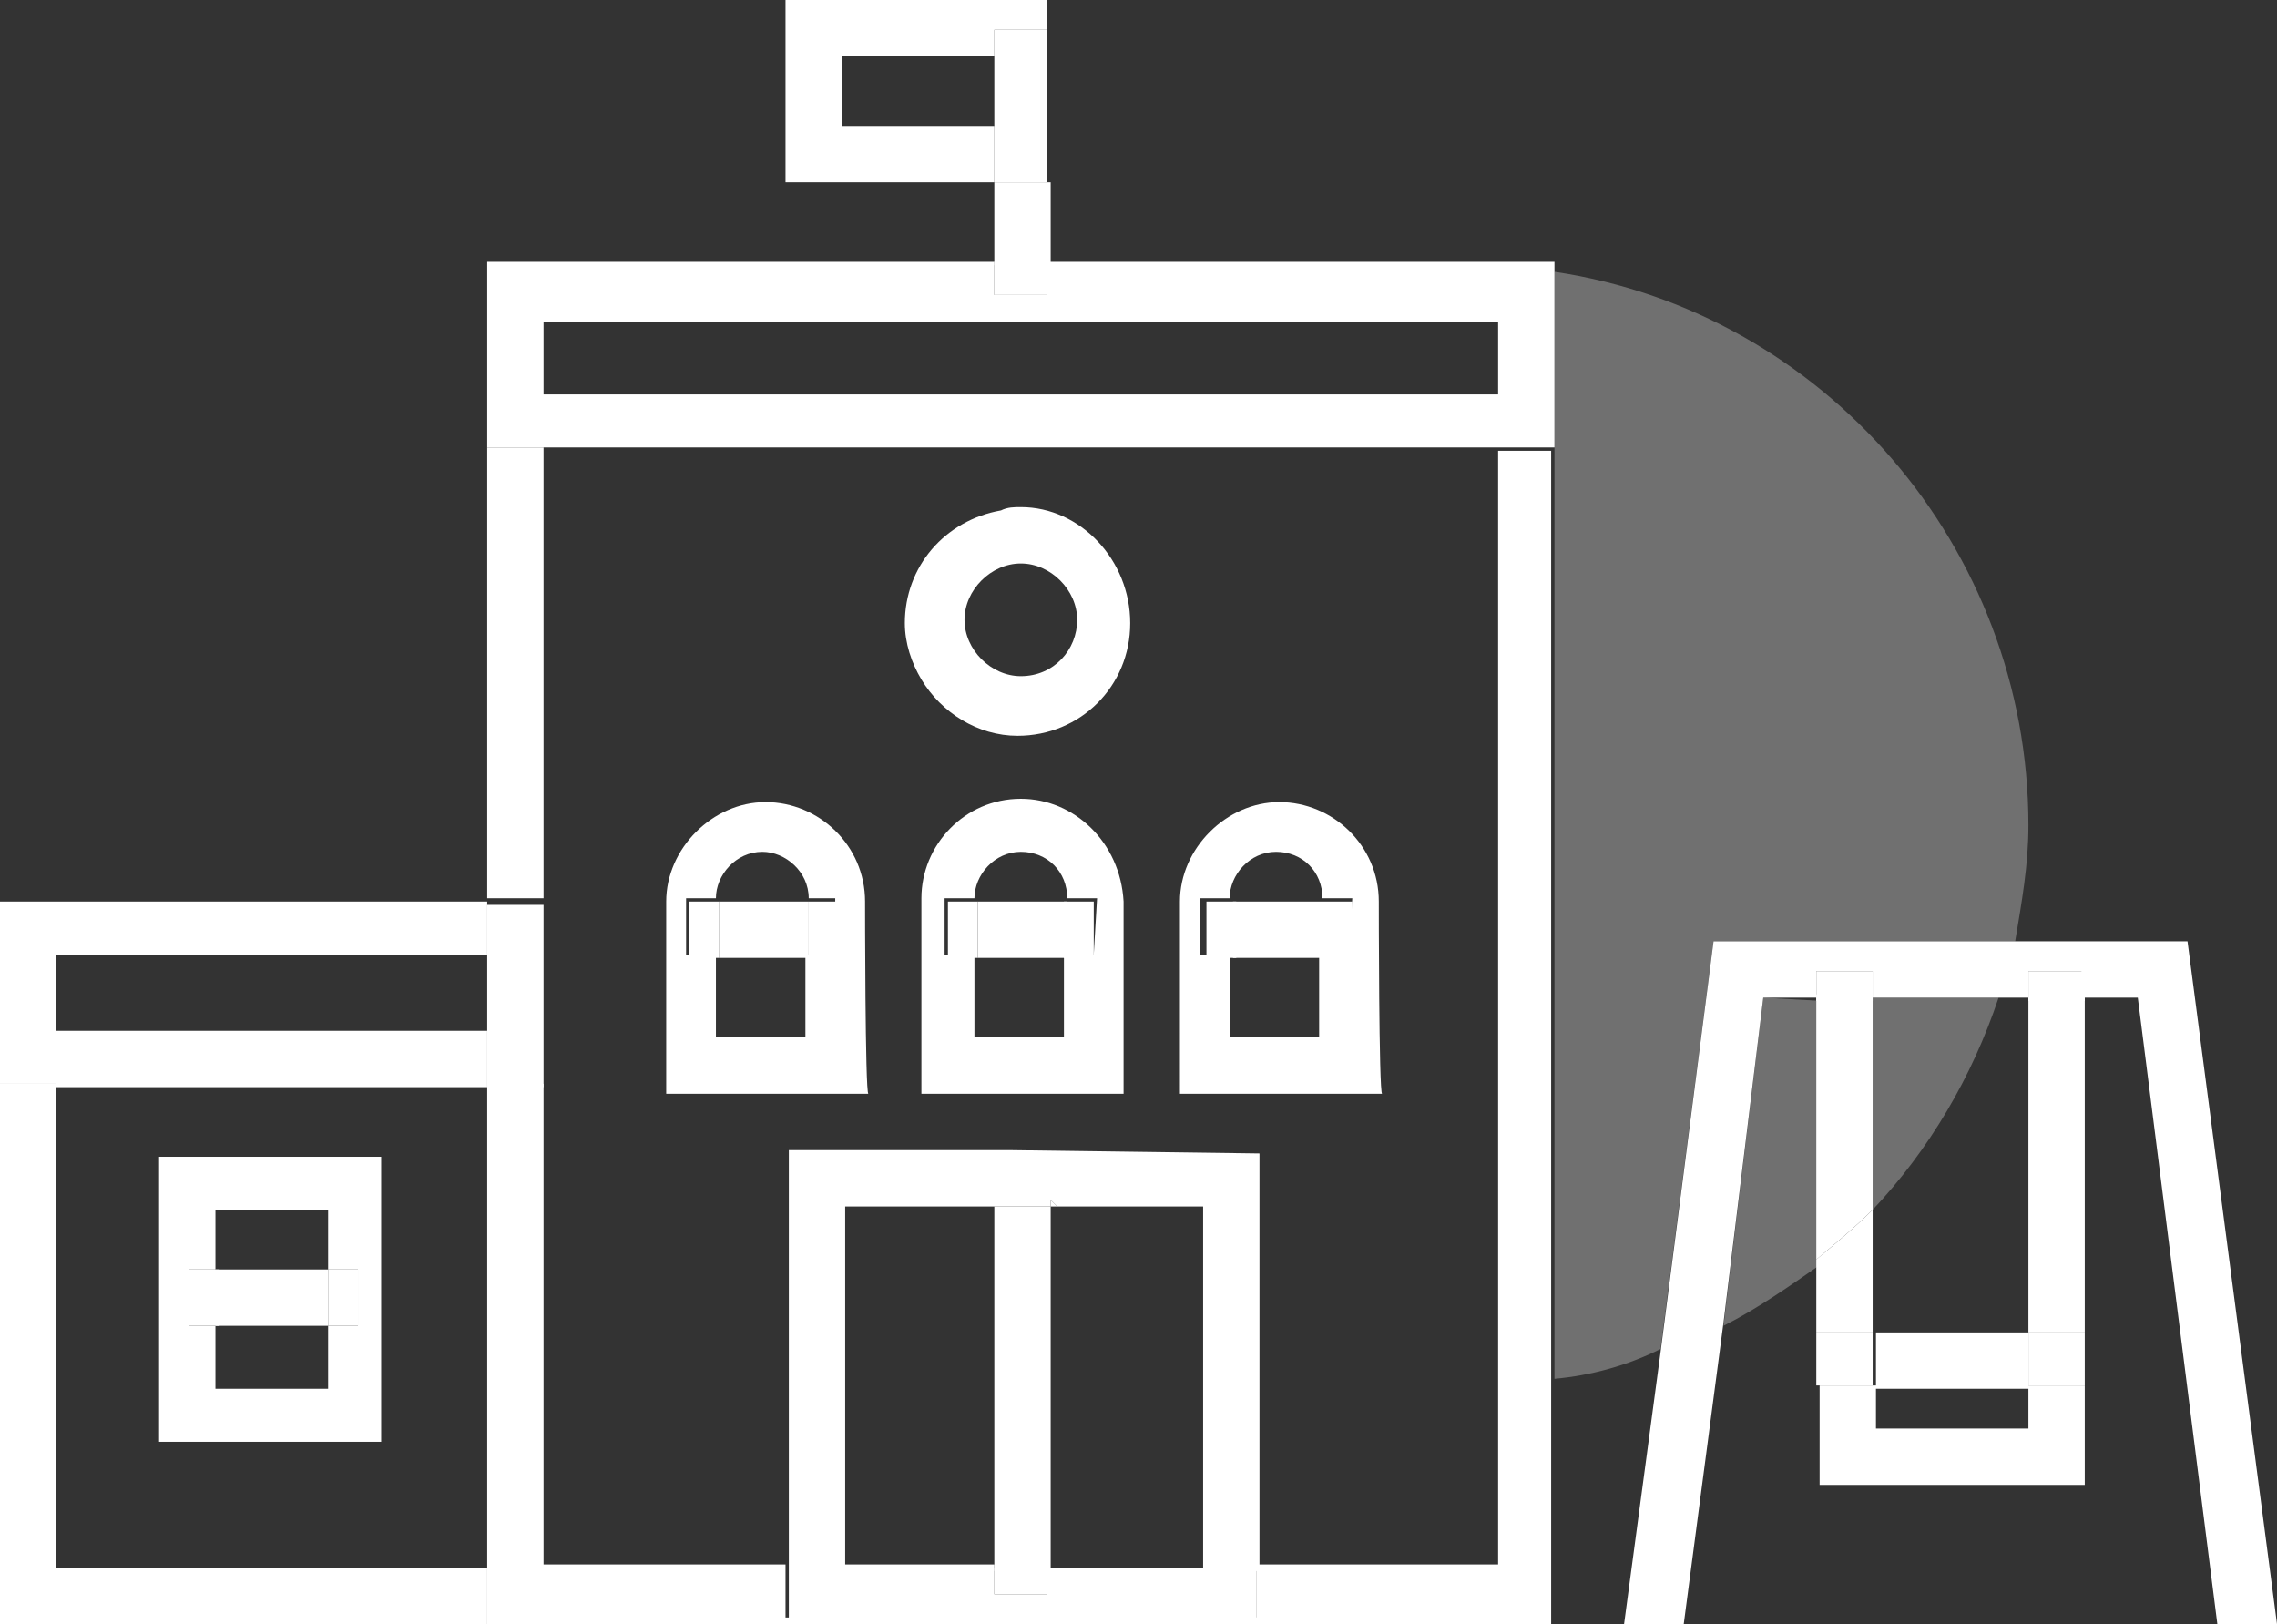 <?xml version="1.0" encoding="utf-8"?>
<!-- Generator: Adobe Illustrator 22.0.1, SVG Export Plug-In . SVG Version: 6.00 Build 0)  -->
<svg version="1.1" id="Слой_1" xmlns="http://www.w3.org/2000/svg" xmlns:xlink="http://www.w3.org/1999/xlink" x="0px" y="0px"
	 viewBox="0 0 68.7 49" style="enable-background:new 0 0 68.7 49;" xml:space="preserve">
<rect x="0" y="0" width="68.7" height="49" fill="#333333" stroke="none"/>
<style type="text/css">
	.st0{fill:none;}
	.st1{opacity:0.3;fill:#FFFFFF;}
	.st2{fill:#D0E8F4;}
	.st3{fill:#FFFFFF;}
</style>
<g>
	<path class="st0" d="M1.7,47.3h13V32.7h-13V47.3z M11.5,34.8v8.6H4.8v-8.6H11.5z"/>
	<rect x="1.7" y="28.8" class="st0" width="13" height="2.2"/>
	<rect x="6.5" y="40" class="st0" width="3.4" height="1.8"/>
	<path class="st0" d="M24.4,27.2c0-0.7-0.6-1.4-1.4-1.4c-0.7,0-1.4,0.6-1.4,1.4l0,0H24.4L24.4,27.2z"/>
	<rect x="25.4" y="36.4" class="st0" width="4.5" height="10.9"/>
	<rect x="21.7" y="28.8" class="st0" width="2.7" height="2.5"/>
	<rect x="25.4" y="1.7" class="st0" width="4.5" height="2.2"/>
	<rect x="6.5" y="36.5" class="st0" width="3.4" height="1.8"/>
	<rect x="56.5" y="41.9" class="st0" width="4.6" height="1.2"/>
	<path class="st0" d="M56.5,40.2h4.6V30.1h-0.8c-0.8,2.4-2.1,4.6-3.8,6.4V40.2z"/>
	<path class="st1" d="M60.8,28.4c0.2-1.2,0.4-2.3,0.4-3.5c0-8.4-6.2-15.5-14.3-16.7v5.4v28c1.1-0.1,2.2-0.4,3.2-0.9l1.6-12.3H60.8z"
		/>
	<path class="st2" d="M44.2,7.9c-0.4,0-0.6,0-1,0h2C44.9,7.9,44.6,7.9,44.2,7.9z"/>
	<path class="st1" d="M56.5,36.5c1.7-1.8,3-4,3.8-6.4h-3.8V36.5z"/>
	<path class="st1" d="M53.2,30.1L52,40c1-0.5,2-1.2,3-1.9v-7.9L53.2,30.1L53.2,30.1z"/>
	<path class="st3" d="M16.4,13.5h-1.7v13.6h1.7C16.4,20.4,16.4,16,16.4,13.5z"/>
	<path class="st3" d="M45.2,13.5v28.2v5.5h-7.3c0,0.4,0,1.6,0,1.6H23.7v-1.6h-7.4V49h30.5v-7.4v-28H45.2z"/>
	<path class="st3" d="M26.1,27.2c0-1.7-1.4-3-3-3s-3,1.4-3,3V33h6.1C26.1,33,26.1,27.2,26.1,27.2z M25.2,28.8h-0.9v2.5h-2.7l0,0l0,0
		v-2.5h-0.9v-1.7h0.9l0,0c0-0.7,0.6-1.4,1.4-1.4c0.7,0,1.4,0.6,1.4,1.4l0,0h0.8V28.8z"/>
	<path class="st3" d="M30.8,24.1c-1.7,0-3,1.4-3,3v1.7V33h1.6h4.5v-5.8C33.8,25.4,32.4,24.1,30.8,24.1z M33,28.8h-0.9v2.5h-2.7v-2.5
		h-0.9v-1.7h0.9l0,0c0-0.7,0.6-1.4,1.4-1.4c0.8,0,1.4,0.6,1.4,1.4l0,0h0.9L33,28.8L33,28.8z"/>
	<path class="st3" d="M41.6,27.2c0-1.7-1.4-3-3-3s-3,1.4-3,3V33h6.1C41.6,33,41.6,27.2,41.6,27.2z M40.7,28.8h-0.9v2.5h-2.7l0,0l0,0
		v-2.5h-0.9v-1.7h0.9l0,0c0-0.7,0.6-1.4,1.4-1.4s1.4,0.6,1.4,1.4l0,0h0.9L40.7,28.8L40.7,28.8z"/>
	<path class="st3" d="M31.9,36.4c-0.1-0.1-0.1-0.1-0.2-0.2v0.2H31.9z"/>
	<path class="st3" d="M31.6,48.1H30v-0.8h-6.2v1.6h14.1c0,0,0-1.3,0-1.6h-6.3C31.6,47.3,31.6,48.1,31.6,48.1z"/>
	<rect x="30" y="36.4" class="st3" width="1.7" height="10.9"/>
	<rect x="30" y="47.3" class="st3" width="1.7" height="0.1"/>
	<path class="st3" d="M30.5,34.7h-6.7v12.6H30v-0.1h-4.5V36.4H30h1.7v-0.2c0.1,0.1,0.1,0.1,0.2,0.2h4.4v3.4v7.5h-4.5v0.1H38
		c0-1.4,0-3.5,0-6.8c0-2.8,0-5.8,0-5.8S30.5,34.7,30.5,34.7z"/>
	<rect x="30" y="47.3" class="st3" width="1.7" height="0.8"/>
	<rect x="30" y="5.5" class="st3" width="1.7" height="2.5"/>
	<polygon class="st3" points="25.4,3.8 25.4,1.7 30,1.7 30,0.9 31.6,0.9 31.6,0 23.7,0 23.7,5.5 30,5.5 30,3.8 	"/>
	<polygon class="st3" points="31.6,0.9 30,0.9 30,1.7 30,3.8 30,5.5 31.6,5.5 	"/>
	<path class="st3" d="M30.8,15.3c-0.2,0-0.4,0-0.6,0.1c-1.7,0.3-2.9,1.7-2.9,3.4c0,0.6,0.2,1.2,0.5,1.7c0.6,1,1.7,1.7,2.9,1.7
		c1.9,0,3.4-1.5,3.4-3.4C34.1,16.9,32.6,15.3,30.8,15.3z M30.8,20.4c-0.9,0-1.7-0.8-1.7-1.7s0.8-1.7,1.7-1.7c0.9,0,1.7,0.8,1.7,1.7
		C32.5,19.6,31.8,20.4,30.8,20.4z"/>
	<path class="st3" d="M45.3,7.9h-2H31.6V8v0.9H30V8V7.9H14.7V8v5.5h1.7h15.3h13.5h1.7V8.1V7.9v0H45.3z M45.2,11.9H33.4h-17
		c0-0.2,0-2.2,0-2.2h20.3h8.5V11.9z"/>
	<polygon class="st3" points="30,7.9 30,8 30,8.9 31.6,8.9 31.6,8 31.6,7.9 	"/>
	<polygon class="st3" points="1.7,47.3 1.7,32.7 0,32.7 0,49 14.7,49 14.7,47.3 	"/>
	<path class="st3" d="M16.4,32.7h-1.7v14.6V49h1.7v-1.7C16.4,47.3,16.4,39.6,16.4,32.7z"/>
	<path class="st3" d="M11.5,43.5v-8.6H4.8v8.6H11.5z M5.7,38.3h0.8v-1.8h3.4v1.8h0.9v1.7H9.9v1.9H6.5V40H5.7V38.3z"/>
	<rect x="6.5" y="38.3" class="st3" width="3.4" height="1.7"/>
	<rect x="9.9" y="38.3" class="st3" width="0.9" height="1.7"/>
	<rect x="5.7" y="38.3" class="st3" width="0.9" height="1.7"/>
	<rect x="1.7" y="31.1" class="st3" width="13" height="1.7"/>
	<polygon class="st3" points="1.7,31.1 1.7,28.8 14.7,28.8 14.7,27.2 0,27.2 0,32.7 1.7,32.7 	"/>
	<path class="st3" d="M14.7,31.1v1.7h1.7c0-2.7,0-2.8,0-5.5h-1.7v1.7V31.1z"/>
	<polygon class="st3" points="66,28.4 60.8,28.4 51.7,28.4 50.1,40.8 49,49 50.8,49 52,39.9 53.2,30.1 54.8,30.1 54.8,29.3 
		56.5,29.3 56.5,30.1 60.3,30.1 61.2,30.1 61.2,29.3 62.8,29.3 62.8,30.1 64.5,30.1 66.9,49 68.7,49 	"/>
	<path class="st3" d="M61.2,40.2h-4.6v1.6h-1.7v3h8c0,0,0-1.7,0-3h-1.7L61.2,40.2L61.2,40.2z M61.2,43.1h-4.6v-1.2h4.6V43.1z"/>
	<path class="st3" d="M56.5,36.5C56,37,55.4,37.5,54.8,38v2.2h1.7V36.5z"/>
	<path class="st3" d="M56.5,36.5V30h-1.7V38C55.4,37.5,56,37,56.5,36.5z"/>
	<rect x="54.8" y="29.3" class="st3" width="1.7" height="0.9"/>
	<rect x="54.8" y="40.2" class="st3" width="1.7" height="1.6"/>
	<path class="st3" d="M61.2,40.2h1.7c0,0,0,0.7,0,1.6l0,0V30.1h-1.7V40.2z"/>
	<rect x="61.2" y="29.3" class="st3" width="1.7" height="0.9"/>
	<path class="st3" d="M61.2,40.2v1.6h1.7c0-0.9,0-1.6,0-1.6H61.2z"/>
	<rect x="21.7" y="27.2" class="st3" width="2.7" height="1.7"/>
	<rect x="20.8" y="27.2" class="st3" width="0.9" height="1.7"/>
	<rect x="24.4" y="27.2" class="st3" width="0.9" height="1.7"/>
	<rect x="29.5" y="27.2" class="st3" width="2.7" height="1.7"/>
	<rect x="32.1" y="27.2" class="st3" width="0.9" height="1.7"/>
	<rect x="28.6" y="27.2" class="st3" width="0.9" height="1.7"/>
	<rect x="37.2" y="27.2" class="st3" width="2.7" height="1.7"/>
	<rect x="39.9" y="27.2" class="st3" width="0.9" height="1.7"/>
	<rect x="36.4" y="27.2" class="st3" width="0.9" height="1.7"/>
</g>
</svg>
